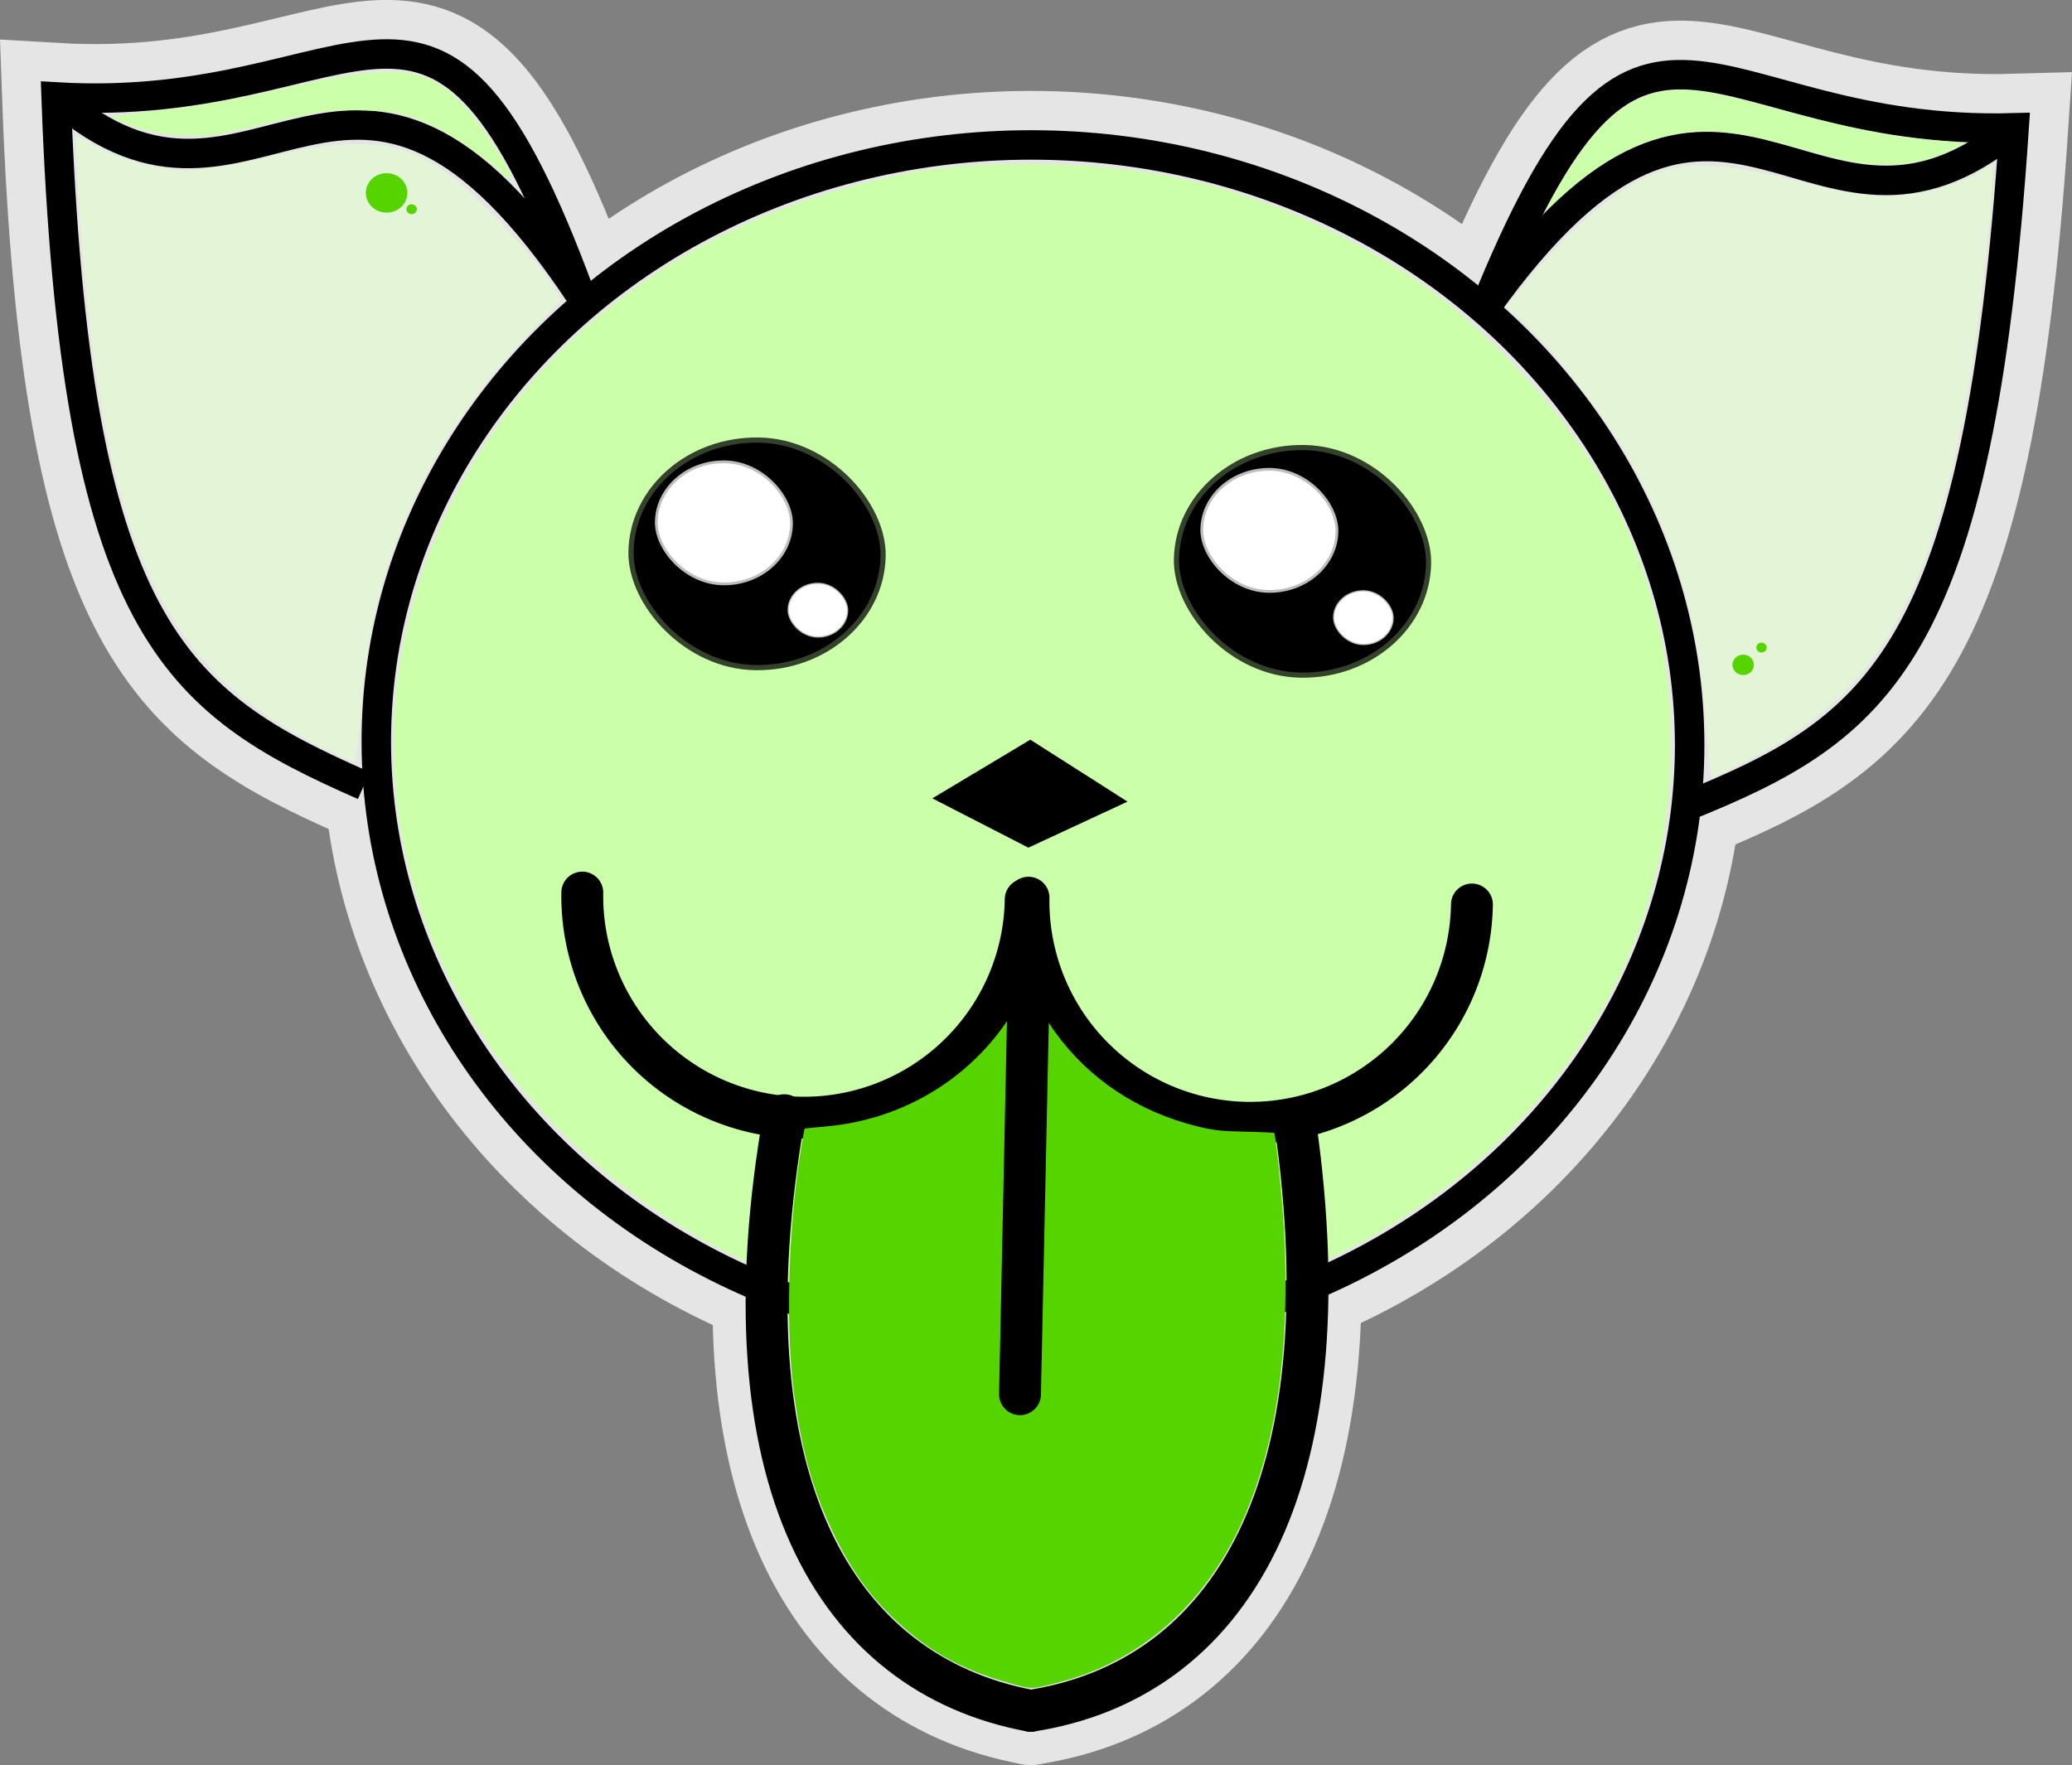 <?xml version="1.0" encoding="UTF-8" standalone="no"?>
<!-- Created with Inkscape (http://www.inkscape.org/) -->

<svg
   xmlns:dc="http://purl.org/dc/elements/1.1/"
   xmlns:cc="http://creativecommons.org/ns#"
   xmlns:rdf="http://www.w3.org/1999/02/22-rdf-syntax-ns#"
   xmlns:svg="http://www.w3.org/2000/svg"
   xmlns="http://www.w3.org/2000/svg"
   xmlns:sodipodi="http://sodipodi.sourceforge.net/DTD/sodipodi-0.dtd"
   xmlns:inkscape="http://www.inkscape.org/namespaces/inkscape"
   width="111.595mm"
   height="95.081mm"
   viewBox="0 0 111.595 95.081"
   version="1.1"
   id="svg1"
   inkscape:version="0.92.3 (2405546, 2018-03-11)"
   sodipodi:docname="superlechouille_tete_normal.svg">
  <rect x="0" y="0" width="111.595" height="95.081" fill="#808080" stroke="none"/>
  <sodipodi:namedview
     id="namedview1"
     pagecolor="#ffffff"
     bordercolor="#000000"
     borderopacity="0.25"
     inkscape:showpageshadow="2"
     inkscape:pageopacity="0.0"
     inkscape:pagecheckerboard="0"
     inkscape:deskcolor="#d1d1d1"
     inkscape:document-units="mm"
     inkscape:zoom="0.7071068"
     inkscape:cx="44.57333"
     inkscape:cy="112.25951"
     inkscape:window-width="1853"
     inkscape:window-height="1025"
     inkscape:window-x="67"
     inkscape:window-y="27"
     inkscape:window-maximized="1"
     inkscape:current-layer="g2183"
     showgrid="false"
     showguides="true"
     inkscape:guide-bbox="true" />
  <defs
     id="defs1" />
  <g
     inkscape:label="Calque 1"
     inkscape:groupmode="layer"
     id="layer1"
     transform="translate(240.958,-1.826)">
    <flowRoot
       xml:space="preserve"
       id="flowRoot853"
       style="font-style:normal;font-variant:normal;font-weight:normal;font-stretch:normal;font-size:40px;line-height:0.5;font-family:'1960s Hippie';-inkscape-font-specification:'1960s Hippie';letter-spacing:0px;word-spacing:0px"
       transform="matrix(0.265,0,0,0.265,-112.977,-29.104)"><flowRegion
         id="flowRegion855"><rect
           id="rect857"
           width="274.571"
           height="200.127"
           x="33.838"
           y="87.649" /></flowRegion><flowPara
         id="flowPara859" /></flowRoot>    <path
       style="fill:#e3f4d7;fill-opacity:1;stroke:none;stroke-width:4.102;stroke-linecap:round;stroke-linejoin:bevel;stroke-miterlimit:4;stroke-dasharray:none;stroke-dashoffset:0;stroke-opacity:1"
       d=""
       id="path1204"
       inkscape:connector-curvature="0"
       transform="matrix(0.265,0,0,0.265,-107.706,-25.086)" />
    <g
       id="g1942">
      <g
         transform="translate(-2.979,2.363)"
         id="g1857" />
      <g
         id="g2183">
        <g
           style="stroke:#e5e5e5;stroke-width:5.821;stroke-miterlimit:4;stroke-dasharray:none;stroke-opacity:1"
           transform="rotate(0.878,-498.232,-180.32)"
           id="g1739-5">
          <path
             inkscape:connector-curvature="0"
             id="path1186-8"
             d="m -145.788,34.963 c -0.485,-5.415 -1.971,-10.027 -4.585,-14.22 -1.37,-2.198 -4.509,-6.033 -5.701,-6.963 l -0.799,-0.624 1.669,-2.046 c 1.88,-2.305 4.063,-4.216 5.772,-5.053 1.865,-0.913 4.145,-0.902 7.995,0.039 1.782,0.436 3.915,0.793 4.739,0.793 1.686,0 3.866,-0.565 5.108,-1.324 l 0.831,-0.508 v 1.136 c 0,1.651 -0.719,8.632 -1.165,11.312 -1.82,10.935 -4.699,16.096 -10.882,19.505 -1.34,0.739 -2.491,1.343 -2.558,1.343 -0.067,0 -0.258,-1.525 -0.425,-3.389 z"
             style="fill:#e3f4d7;fill-opacity:1;stroke:#e5e5e5;stroke-width:5.821;stroke-linecap:round;stroke-linejoin:bevel;stroke-miterlimit:4;stroke-dasharray:none;stroke-dashoffset:0;stroke-opacity:1" />
          <path
             inkscape:connector-curvature="0"
             id="path1184-7"
             d="m -220.27,37.83 c -8.73,-4.13 -11.911,-10.825 -13.448,-28.298 -0.206,-2.349 -0.334,-4.312 -0.284,-4.362 0.05,-0.05 0.48,0.134 0.955,0.409 1.259,0.73 3.452,1.311 4.945,1.311 0.717,0 2.739,-0.357 4.494,-0.792 6.111,-1.518 8.292,-0.978 12.254,3.036 1.212,1.228 2.532,2.719 2.932,3.314 l 0.728,1.08 -1.728,1.861 c -5.421,5.84 -8.293,12.49 -8.729,20.215 -0.093,1.653 -0.239,3.006 -0.322,3.005 -0.084,-1.11e-4 -0.893,-0.35 -1.797,-0.778 z"
             style="fill:#e3f4d7;fill-opacity:1;stroke:#e5e5e5;stroke-width:5.821;stroke-linecap:round;stroke-linejoin:bevel;stroke-miterlimit:4;stroke-dasharray:none;stroke-dashoffset:0;stroke-opacity:1" />
          <path
             inkscape:connector-curvature="0"
             id="path1182-9"
             d="m -187.918,67.891 c -7.391,-1.197 -13.842,-4.415 -19.128,-9.542 -9.631,-9.341 -12.021,-22.484 -6.215,-34.193 3.888,-7.842 10.961,-13.747 19.874,-16.593 4.014,-1.282 6.836,-1.716 11.214,-1.727 6.129,-0.016 10.91,1.019 16.014,3.464 4.015,1.924 6.473,3.658 9.599,6.775 6.03,6.012 8.968,12.891 8.968,21 0,8.245 -3.316,15.713 -9.633,21.692 -4.625,4.378 -10.453,7.374 -17.274,8.881 -2.701,0.597 -10.38,0.736 -13.418,0.244 z"
             style="fill:#ccffaa;fill-opacity:1;stroke:#e5e5e5;stroke-width:5.821;stroke-linecap:round;stroke-linejoin:bevel;stroke-miterlimit:4;stroke-dasharray:none;stroke-dashoffset:0;stroke-opacity:1" />
          <ellipse
             ry="32.234"
             rx="35.368"
             cy="37.048"
             cx="-181.955"
             id="path1069-6"
             style="fill:none;fill-opacity:1;stroke:#e5e5e5;stroke-width:5.821;stroke-linecap:round;stroke-linejoin:bevel;stroke-miterlimit:4;stroke-dasharray:none;stroke-dashoffset:0;stroke-opacity:1" />
          <g
             style="stroke:#e5e5e5;stroke-width:5.821;stroke-miterlimit:4;stroke-dasharray:none;stroke-opacity:1"
             id="g1151-04">
            <path
               style="fill:none;stroke:#e5e5e5;stroke-width:5.821;stroke-linecap:butt;stroke-linejoin:miter;stroke-miterlimit:4;stroke-dasharray:none;stroke-opacity:1"
               d="m -217.955,39.874 c -10.276,-4.336 -15.677,-8.247 -17.139,-36.835 16.903,0.741 20.197,-11.03 28.394,10.232"
               id="path1145-1"
               inkscape:connector-curvature="0"
               sodipodi:nodetypes="ccc" />
            <path
               style="fill:none;stroke:#e5e5e5;stroke-width:5.821;stroke-linecap:butt;stroke-linejoin:miter;stroke-miterlimit:4;stroke-dasharray:none;stroke-opacity:1"
               d="M -206.7,13.271 C -219.536,-5.404 -224.088,12.429 -235.094,3.039"
               id="path1147-0"
               inkscape:connector-curvature="0"
               sodipodi:nodetypes="cc" />
          </g>
          <g
             style="stroke:#e5e5e5;stroke-width:5.821;stroke-miterlimit:4;stroke-dasharray:none;stroke-opacity:1"
             id="g1151-0-4"
             transform="matrix(-1,0,0,1,-364.719,0.047)">
            <path
               style="fill:none;stroke:#e5e5e5;stroke-width:5.821;stroke-linecap:butt;stroke-linejoin:miter;stroke-miterlimit:4;stroke-dasharray:none;stroke-opacity:1"
               d="m -217.955,39.874 c -10.276,-4.336 -15.677,-8.247 -17.139,-36.835 16.903,0.741 20.197,-11.03 28.394,10.232"
               id="path1145-0-8"
               inkscape:connector-curvature="0"
               sodipodi:nodetypes="ccc" />
            <path
               style="fill:none;stroke:#e5e5e5;stroke-width:5.821;stroke-linecap:butt;stroke-linejoin:miter;stroke-miterlimit:4;stroke-dasharray:none;stroke-opacity:1"
               d="M -206.7,13.271 C -219.536,-5.404 -224.088,12.429 -235.094,3.039"
               id="path1147-4-7"
               inkscape:connector-curvature="0"
               sodipodi:nodetypes="cc" />
          </g>
          <g
             style="stroke:#e5e5e5;stroke-width:5.821;stroke-miterlimit:4;stroke-dasharray:none;stroke-opacity:1"
             transform="translate(-2.942,2.046)"
             id="g1202-0">
            <path
               style="fill:#ccffaa;fill-opacity:1;stroke:#e5e5e5;stroke-width:5.821;stroke-linecap:round;stroke-linejoin:bevel;stroke-miterlimit:4;stroke-dasharray:none;stroke-dashoffset:0;stroke-opacity:1"
               id="path960-93-8"
               sodipodi:type="arc"
               sodipodi:cx="-191.21869"
               sodipodi:cy="43.41209"
               sodipodi:rx="11.94255"
               sodipodi:ry="11.94255"
               sodipodi:start="0"
               sodipodi:end="3.1415927"
               d="m -179.276,43.412 a 11.943,11.943 0 0 1 -5.971,10.343 11.943,11.943 0 0 1 -11.943,0 11.943,11.943 0 0 1 -5.971,-10.343"
               sodipodi:open="true" />
            <path
               style="fill:#ccffaa;fill-opacity:1;stroke:#e5e5e5;stroke-width:5.821;stroke-linecap:round;stroke-linejoin:bevel;stroke-miterlimit:4;stroke-dasharray:none;stroke-dashoffset:0;stroke-opacity:1"
               id="path960-9-3-6"
               sodipodi:type="arc"
               sodipodi:cx="-167.18414"
               sodipodi:cy="43.319527"
               sodipodi:rx="11.94255"
               sodipodi:ry="11.94255"
               sodipodi:start="0"
               sodipodi:end="3.1415927"
               d="m -155.242,43.32 a 11.943,11.943 0 0 1 -5.971,10.343 11.943,11.943 0 0 1 -11.943,0 11.943,11.943 0 0 1 -5.971,-10.343"
               sodipodi:open="true" />
            <path
               style="fill:#000000;stroke:#e5e5e5;stroke-width:5.821;stroke-linecap:butt;stroke-linejoin:miter;stroke-miterlimit:4;stroke-dasharray:none;stroke-opacity:1"
               d="m -183.844,38.023 4.684,-2.906 4.737,2.918 -4.75,2.297 z"
               id="path1135-2"
               inkscape:connector-curvature="0"
               sodipodi:nodetypes="ccccc" />
            <g
               style="stroke:#e5e5e5;stroke-width:5.821;stroke-miterlimit:4;stroke-dasharray:none;stroke-opacity:1"
               transform="translate(0.09,-0.633)"
               id="g1215-4">
              <path
                 inkscape:connector-curvature="0"
                 id="path1027-5-7"
                 d="m -179.5,86.297 c -2.757,-0.713 -4.637,-1.744 -6.586,-3.609 -1.327,-1.27 -2.326,-2.696 -3.277,-4.68 -0.963,-2.009 -1.532,-3.892 -1.98,-6.558 -0.619,-3.679 -0.581,-9.205 0.093,-13.856 0.08,-0.553 0.156,-1.013 0.168,-1.021 0.013,-0.009 0.531,-0.068 1.153,-0.133 4.461,-0.464 8.327,-3.08 10.344,-6.999 0.406,-0.789 0.426,-0.811 0.519,-0.566 0.166,0.438 0.875,1.604 1.402,2.308 1.868,2.496 4.527,4.202 7.691,4.938 0.904,0.21 1.311,0.25 2.634,0.256 0.861,0.004 1.566,0.029 1.566,0.056 3.8e-4,0.026 0.043,0.308 0.096,0.626 0.052,0.318 0.18,1.358 0.285,2.312 0.814,7.424 0.173,13.59 -1.896,18.223 -1.963,4.397 -5.337,7.412 -9.612,8.588 -1.521,0.418 -1.443,0.415 -2.601,0.115 z"
                 style="fill:#55d400;fill-opacity:1;stroke:#e5e5e5;stroke-width:5.821;stroke-linecap:round;stroke-linejoin:bevel;stroke-miterlimit:4;stroke-dasharray:none;stroke-dashoffset:0;stroke-opacity:1" />
              <path
                 sodipodi:nodetypes="cc"
                 inkscape:connector-curvature="0"
                 id="path977-1-8-9"
                 d="m -164.669,55.87 c 3.127,19.652 -3.147,30.069 -13.76,31.879"
                 style="fill:none;stroke:#e5e5e5;stroke-width:5.821;stroke-linecap:round;stroke-linejoin:miter;stroke-miterlimit:4;stroke-dasharray:none;stroke-opacity:1" />
              <path
                 sodipodi:nodetypes="cc"
                 inkscape:connector-curvature="0"
                 id="path977-1-9-0-3"
                 d="m -192.188,55.87 c -3.127,19.652 3.147,30.069 13.76,31.879"
                 style="fill:none;stroke:#e5e5e5;stroke-width:5.821;stroke-linecap:round;stroke-linejoin:miter;stroke-miterlimit:4;stroke-dasharray:none;stroke-opacity:1" />
            </g>
            <path
               style="fill:none;stroke:#e5e5e5;stroke-width:5.821;stroke-linecap:round;stroke-linejoin:miter;stroke-miterlimit:4;stroke-dasharray:none;stroke-opacity:1"
               d="m -179.039,46.775 -0.136,23.296"
               id="path1002-6-9"
               inkscape:connector-curvature="0" />
          </g>
          <path
             inkscape:connector-curvature="0"
             id="path1206-2"
             d="m -211.154,6.639 c -1.262,-1.079 -3.284,-2.306 -4.477,-2.716 -0.975,-0.335 -1.6,-0.418 -3.119,-0.416 -1.644,0.002 -2.31,0.108 -4.956,0.787 -2.787,0.715 -3.203,0.777 -4.703,0.7 -1.146,-0.058 -1.975,-0.213 -2.731,-0.511 l -1.085,-0.428 1.085,-0.147 c 3.946,-0.533 5.348,-0.792 8.621,-1.592 5.819,-1.422 7.471,-1.246 9.539,1.017 0.873,0.955 2.667,3.637 2.527,3.777 -0.038,0.038 -0.354,-0.174 -0.701,-0.471 z"
             style="fill:#ccffaa;fill-opacity:1;stroke:#e5e5e5;stroke-width:5.821;stroke-linecap:round;stroke-linejoin:bevel;stroke-miterlimit:4;stroke-dasharray:none;stroke-dashoffset:0;stroke-opacity:1" />
          <path
             inkscape:connector-curvature="0"
             id="path1210-8"
             d="m -154.712,7.804 c 2.6e-4,-0.029 0.197,-0.412 0.437,-0.852 1.952,-3.576 3.677,-5.226 5.81,-5.556 1.335,-0.207 2.528,-0.032 6.255,0.917 3.698,0.941 5.889,1.34 8.281,1.508 0.545,0.038 1.149,0.085 1.343,0.104 l 0.352,0.035 -0.416,0.214 c -1.958,1.008 -3.77,1.246 -6.081,0.798 -0.357,-0.069 -1.472,-0.341 -2.48,-0.604 -2.142,-0.56 -2.879,-0.708 -3.989,-0.803 -3.07,-0.264 -5.902,0.901 -8.793,3.617 -0.396,0.372 -0.719,0.652 -0.719,0.623 z"
             style="fill:#ccffaa;fill-opacity:1;stroke:#e5e5e5;stroke-width:5.821;stroke-linecap:round;stroke-linejoin:bevel;stroke-miterlimit:4;stroke-dasharray:none;stroke-dashoffset:0;stroke-opacity:1" />
          <rect
             rx="6.651"
             ry="5.991"
             y="21.032"
             x="-174.242"
             height="11.982"
             width="13.302"
             id="rect829-0-9-0-3-3-3"
             style="fill:#000000;fill-opacity:1;stroke:#e5e5e5;stroke-width:5.821;stroke-linejoin:bevel;stroke-miterlimit:4;stroke-dasharray:none;stroke-dashoffset:0;stroke-opacity:1" />
          <rect
             rx="3.566"
             ry="3.212"
             y="22.169"
             x="-172.967"
             height="6.425"
             width="7.133"
             id="rect829-0-9-3-62-2-5-0"
             style="fill:#ffffff;fill-opacity:1;stroke:#e5e5e5;stroke-width:5.821;stroke-linejoin:bevel;stroke-miterlimit:4;stroke-dasharray:none;stroke-dashoffset:0;stroke-opacity:1" />
          <rect
             rx="1.568"
             ry="1.413"
             y="28.593"
             x="-165.835"
             height="2.825"
             width="3.136"
             id="rect829-0-9-3-6-6-0-6-1"
             style="fill:#ffffff;fill-opacity:1;stroke:#e5e5e5;stroke-width:5.821;stroke-linejoin:bevel;stroke-miterlimit:4;stroke-dasharray:none;stroke-dashoffset:0;stroke-opacity:1" />
          <rect
             rx="6.651"
             ry="5.991"
             y="21.078"
             x="-203.622"
             height="11.982"
             width="13.302"
             id="rect829-0-9-0-3-3-4-7"
             style="fill:#000000;fill-opacity:1;stroke:#e5e5e5;stroke-width:5.821;stroke-linejoin:bevel;stroke-miterlimit:4;stroke-dasharray:none;stroke-dashoffset:0;stroke-opacity:1" />
          <rect
             rx="3.566"
             ry="3.212"
             y="22.215"
             x="-202.348"
             height="6.425"
             width="7.133"
             id="rect829-0-9-3-62-2-5-2-8"
             style="fill:#ffffff;fill-opacity:1;stroke:#e5e5e5;stroke-width:5.821;stroke-linejoin:bevel;stroke-miterlimit:4;stroke-dasharray:none;stroke-dashoffset:0;stroke-opacity:1" />
          <rect
             rx="1.568"
             ry="1.413"
             y="28.64"
             x="-195.216"
             height="2.825"
             width="3.136"
             id="rect829-0-9-3-6-6-0-6-9-9"
             style="fill:#ffffff;fill-opacity:1;stroke:#e5e5e5;stroke-width:5.821;stroke-linejoin:bevel;stroke-miterlimit:4;stroke-dasharray:none;stroke-dashoffset:0;stroke-opacity:1" />
        </g>
        <g
           style="stroke:#e5e5e5;stroke-width:5.821;stroke-miterlimit:4;stroke-dasharray:none;stroke-opacity:1"
           id="g1221-1"
           transform="rotate(0.878,39.282,-2378.514)">
          <g
             style="stroke:#e5e5e5;stroke-width:5.821;stroke-miterlimit:4;stroke-dasharray:none;stroke-opacity:1"
             id="g1843-5"
             transform="translate(-3.256,2.171)">
            <g
               style="stroke:#e5e5e5;stroke-width:4.867;stroke-miterlimit:4;stroke-dasharray:none;stroke-opacity:1"
               transform="matrix(1.196,0,0,1.196,20.625,-77.57)"
               id="g1345-4">
              <ellipse
                 style="fill:#55d400;fill-opacity:1;stroke:#e5e5e5;stroke-width:4.867;stroke-linecap:round;stroke-linejoin:bevel;stroke-miterlimit:4;stroke-dasharray:none;stroke-dashoffset:0;stroke-opacity:1"
                 id="path1238-1-4-8-9"
                 cx="-105.706"
                 cy="95.875"
                 rx="0.234"
                 ry="0.222" />
              <ellipse
                 style="fill:#55d400;fill-opacity:1;stroke:#e5e5e5;stroke-width:4.867;stroke-linecap:round;stroke-linejoin:bevel;stroke-miterlimit:4;stroke-dasharray:none;stroke-dashoffset:0;stroke-opacity:1"
                 id="path1238-1-4-9-7-2"
                 cx="-106.519"
                 cy="96.666"
                 rx="0.483"
                 ry="0.46" />
            </g>
            <g
               style="stroke:#e5e5e5;stroke-width:4.867;stroke-miterlimit:4;stroke-dasharray:none;stroke-opacity:1"
               transform="matrix(1.196,0,0,1.196,-52.431,-100.067)"
               id="g1345-0-5">
              <ellipse
                 style="fill:#55d400;fill-opacity:1;stroke:#e5e5e5;stroke-width:4.867;stroke-linecap:round;stroke-linejoin:bevel;stroke-miterlimit:4;stroke-dasharray:none;stroke-dashoffset:0;stroke-opacity:1"
                 id="path1238-1-5-4-7"
                 cx="-106.844"
                 cy="95.157"
                 rx="0.934"
                 ry="0.889" />
              <ellipse
                 style="fill:#55d400;fill-opacity:1;stroke:#e5e5e5;stroke-width:4.867;stroke-linecap:round;stroke-linejoin:bevel;stroke-miterlimit:4;stroke-dasharray:none;stroke-dashoffset:0;stroke-opacity:1"
                 id="path1238-1-4-8-8-4"
                 cx="-105.706"
                 cy="95.875"
                 rx="0.234"
                 ry="0.222" />
            </g>
          </g>
        </g>
        <g
           transform="rotate(0.878,-498.232,-180.32)"
           id="g1739">
          <path
             inkscape:connector-curvature="0"
             id="path1186"
             d="m -145.788,34.963 c -0.485,-5.415 -1.971,-10.027 -4.585,-14.22 -1.37,-2.198 -4.509,-6.033 -5.701,-6.963 l -0.799,-0.624 1.669,-2.046 c 1.88,-2.305 4.063,-4.216 5.772,-5.053 1.865,-0.913 4.145,-0.902 7.995,0.039 1.782,0.436 3.915,0.793 4.739,0.793 1.686,0 3.866,-0.565 5.108,-1.324 l 0.831,-0.508 v 1.136 c 0,1.651 -0.719,8.632 -1.165,11.312 -1.82,10.935 -4.699,16.096 -10.882,19.505 -1.34,0.739 -2.491,1.343 -2.558,1.343 -0.067,0 -0.258,-1.525 -0.425,-3.389 z"
             style="fill:#e3f4d7;fill-opacity:1;stroke:none;stroke-width:1.535;stroke-linecap:round;stroke-linejoin:bevel;stroke-miterlimit:4;stroke-dasharray:none;stroke-dashoffset:0;stroke-opacity:1" />
          <path
             inkscape:connector-curvature="0"
             id="path1184"
             d="m -220.27,37.83 c -8.73,-4.13 -11.911,-10.825 -13.448,-28.298 -0.206,-2.349 -0.334,-4.312 -0.284,-4.362 0.05,-0.05 0.48,0.134 0.955,0.409 1.259,0.73 3.452,1.311 4.945,1.311 0.717,0 2.739,-0.357 4.494,-0.792 6.111,-1.518 8.292,-0.978 12.254,3.036 1.212,1.228 2.532,2.719 2.932,3.314 l 0.728,1.08 -1.728,1.861 c -5.421,5.84 -8.293,12.49 -8.729,20.215 -0.093,1.653 -0.239,3.006 -0.322,3.005 -0.084,-1.11e-4 -0.893,-0.35 -1.797,-0.778 z"
             style="fill:#e3f4d7;fill-opacity:1;stroke:none;stroke-width:1.535;stroke-linecap:round;stroke-linejoin:bevel;stroke-miterlimit:4;stroke-dasharray:none;stroke-dashoffset:0;stroke-opacity:1" />
          <path
             inkscape:connector-curvature="0"
             id="path1182"
             d="m -187.918,67.891 c -7.391,-1.197 -13.842,-4.415 -19.128,-9.542 -9.631,-9.341 -12.021,-22.484 -6.215,-34.193 3.888,-7.842 10.961,-13.747 19.874,-16.593 4.014,-1.282 6.836,-1.716 11.214,-1.727 6.129,-0.016 10.91,1.019 16.014,3.464 4.015,1.924 6.473,3.658 9.599,6.775 6.03,6.012 8.968,12.891 8.968,21 0,8.245 -3.316,15.713 -9.633,21.692 -4.625,4.378 -10.453,7.374 -17.274,8.881 -2.701,0.597 -10.38,0.736 -13.418,0.244 z"
             style="fill:#ccffaa;fill-opacity:1;stroke:none;stroke-width:1.535;stroke-linecap:round;stroke-linejoin:bevel;stroke-miterlimit:4;stroke-dasharray:none;stroke-dashoffset:0;stroke-opacity:1" />
          <ellipse
             ry="32.234"
             rx="35.368"
             cy="37.048"
             cx="-181.955"
             id="path1069"
             style="fill:none;fill-opacity:1;stroke:#000000;stroke-width:1.587;stroke-linecap:round;stroke-linejoin:bevel;stroke-miterlimit:4;stroke-dasharray:none;stroke-dashoffset:0;stroke-opacity:1" />
          <g
             id="g1151">
            <path
               style="fill:none;stroke:#000000;stroke-width:1.587;stroke-linecap:butt;stroke-linejoin:miter;stroke-miterlimit:4;stroke-dasharray:none;stroke-opacity:1"
               d="m -217.955,39.874 c -10.276,-4.336 -15.677,-8.247 -17.139,-36.835 16.903,0.741 20.197,-11.03 28.394,10.232"
               id="path1145"
               inkscape:connector-curvature="0"
               sodipodi:nodetypes="ccc" />
            <path
               style="fill:none;stroke:#000000;stroke-width:1.587;stroke-linecap:butt;stroke-linejoin:miter;stroke-miterlimit:4;stroke-dasharray:none;stroke-opacity:1"
               d="M -206.7,13.271 C -219.536,-5.404 -224.088,12.429 -235.094,3.039"
               id="path1147"
               inkscape:connector-curvature="0"
               sodipodi:nodetypes="cc" />
          </g>
          <g
             id="g1151-0"
             transform="matrix(-1,0,0,1,-364.719,0.047)">
            <path
               style="fill:none;stroke:#000000;stroke-width:1.587;stroke-linecap:butt;stroke-linejoin:miter;stroke-miterlimit:4;stroke-dasharray:none;stroke-opacity:1"
               d="m -217.955,39.874 c -10.276,-4.336 -15.677,-8.247 -17.139,-36.835 16.903,0.741 20.197,-11.03 28.394,10.232"
               id="path1145-0"
               inkscape:connector-curvature="0"
               sodipodi:nodetypes="ccc" />
            <path
               style="fill:none;stroke:#000000;stroke-width:1.587;stroke-linecap:butt;stroke-linejoin:miter;stroke-miterlimit:4;stroke-dasharray:none;stroke-opacity:1"
               d="M -206.7,13.271 C -219.536,-5.404 -224.088,12.429 -235.094,3.039"
               id="path1147-4"
               inkscape:connector-curvature="0"
               sodipodi:nodetypes="cc" />
          </g>
          <g
             transform="translate(-2.942,2.046)"
             id="g1202">
            <path
               style="fill:#ccffaa;fill-opacity:1;stroke:#000000;stroke-width:2.255;stroke-linecap:round;stroke-linejoin:bevel;stroke-miterlimit:4;stroke-dasharray:none;stroke-dashoffset:0;stroke-opacity:1"
               id="path960-93"
               sodipodi:type="arc"
               sodipodi:cx="-191.21869"
               sodipodi:cy="43.41209"
               sodipodi:rx="11.94255"
               sodipodi:ry="11.94255"
               sodipodi:start="0"
               sodipodi:end="3.1415927"
               d="m -179.276,43.412 a 11.943,11.943 0 0 1 -5.971,10.343 11.943,11.943 0 0 1 -11.943,0 11.943,11.943 0 0 1 -5.971,-10.343"
               sodipodi:open="true" />
            <path
               style="fill:#ccffaa;fill-opacity:1;stroke:#000000;stroke-width:2.255;stroke-linecap:round;stroke-linejoin:bevel;stroke-miterlimit:4;stroke-dasharray:none;stroke-dashoffset:0;stroke-opacity:1"
               id="path960-9-3"
               sodipodi:type="arc"
               sodipodi:cx="-167.18414"
               sodipodi:cy="43.319527"
               sodipodi:rx="11.94255"
               sodipodi:ry="11.94255"
               sodipodi:start="0"
               sodipodi:end="3.1415927"
               d="m -155.242,43.32 a 11.943,11.943 0 0 1 -5.971,10.343 11.943,11.943 0 0 1 -11.943,0 11.943,11.943 0 0 1 -5.971,-10.343"
               sodipodi:open="true" />
            <path
               style="fill:#000000;stroke:#000000;stroke-width:0.528;stroke-linecap:butt;stroke-linejoin:miter;stroke-miterlimit:4;stroke-dasharray:none;stroke-opacity:1"
               d="m -183.844,38.023 4.684,-2.906 4.737,2.918 -4.75,2.297 z"
               id="path1135"
               inkscape:connector-curvature="0"
               sodipodi:nodetypes="ccccc" />
            <g
               transform="translate(0.09,-0.633)"
               id="g1215">
              <path
                 inkscape:connector-curvature="0"
                 id="path1027-5"
                 d="m -179.5,86.297 c -2.757,-0.713 -4.637,-1.744 -6.586,-3.609 -1.327,-1.27 -2.326,-2.696 -3.277,-4.68 -0.963,-2.009 -1.532,-3.892 -1.98,-6.558 -0.619,-3.679 -0.581,-9.205 0.093,-13.856 0.08,-0.553 0.156,-1.013 0.168,-1.021 0.013,-0.009 0.531,-0.068 1.153,-0.133 4.461,-0.464 8.327,-3.08 10.344,-6.999 0.406,-0.789 0.426,-0.811 0.519,-0.566 0.166,0.438 0.875,1.604 1.402,2.308 1.868,2.496 4.527,4.202 7.691,4.938 0.904,0.21 1.311,0.25 2.634,0.256 0.861,0.004 1.566,0.029 1.566,0.056 3.8e-4,0.026 0.043,0.308 0.096,0.626 0.052,0.318 0.18,1.358 0.285,2.312 0.814,7.424 0.173,13.59 -1.896,18.223 -1.963,4.397 -5.337,7.412 -9.612,8.588 -1.521,0.418 -1.443,0.415 -2.601,0.115 z"
                 style="fill:#55d400;fill-opacity:1;stroke:none;stroke-width:0.385;stroke-linecap:round;stroke-linejoin:bevel;stroke-miterlimit:4;stroke-dasharray:none;stroke-dashoffset:0;stroke-opacity:1" />
              <path
                 sodipodi:nodetypes="cc"
                 inkscape:connector-curvature="0"
                 id="path977-1-8"
                 d="m -164.669,55.87 c 3.127,19.652 -3.147,30.069 -13.76,31.879"
                 style="fill:none;stroke:#000000;stroke-width:2.255;stroke-linecap:round;stroke-linejoin:miter;stroke-miterlimit:4;stroke-dasharray:none;stroke-opacity:1" />
              <path
                 sodipodi:nodetypes="cc"
                 inkscape:connector-curvature="0"
                 id="path977-1-9-0"
                 d="m -192.188,55.87 c -3.127,19.652 3.147,30.069 13.76,31.879"
                 style="fill:none;stroke:#000000;stroke-width:2.255;stroke-linecap:round;stroke-linejoin:miter;stroke-miterlimit:4;stroke-dasharray:none;stroke-opacity:1" />
            </g>
            <path
               style="fill:none;stroke:#000000;stroke-width:2.255;stroke-linecap:round;stroke-linejoin:miter;stroke-miterlimit:4;stroke-dasharray:none;stroke-opacity:1"
               d="m -179.039,46.775 -0.136,23.296"
               id="path1002-6"
               inkscape:connector-curvature="0" />
          </g>
          <path
             inkscape:connector-curvature="0"
             id="path1206"
             d="m -211.154,6.639 c -1.262,-1.079 -3.284,-2.306 -4.477,-2.716 -0.975,-0.335 -1.6,-0.418 -3.119,-0.416 -1.644,0.002 -2.31,0.108 -4.956,0.787 -2.787,0.715 -3.203,0.777 -4.703,0.7 -1.146,-0.058 -1.975,-0.213 -2.731,-0.511 l -1.085,-0.428 1.085,-0.147 c 3.946,-0.533 5.348,-0.792 8.621,-1.592 5.819,-1.422 7.471,-1.246 9.539,1.017 0.873,0.955 2.667,3.637 2.527,3.777 -0.038,0.038 -0.354,-0.174 -0.701,-0.471 z"
             style="fill:#ccffaa;fill-opacity:1;stroke:none;stroke-width:1.085;stroke-linecap:round;stroke-linejoin:bevel;stroke-miterlimit:4;stroke-dasharray:none;stroke-dashoffset:0;stroke-opacity:1" />
          <path
             inkscape:connector-curvature="0"
             id="path1210"
             d="m -154.712,7.804 c 2.6e-4,-0.029 0.197,-0.412 0.437,-0.852 1.952,-3.576 3.677,-5.226 5.81,-5.556 1.335,-0.207 2.528,-0.032 6.255,0.917 3.698,0.941 5.889,1.34 8.281,1.508 0.545,0.038 1.149,0.085 1.343,0.104 l 0.352,0.035 -0.416,0.214 c -1.958,1.008 -3.77,1.246 -6.081,0.798 -0.357,-0.069 -1.472,-0.341 -2.48,-0.604 -2.142,-0.56 -2.879,-0.708 -3.989,-0.803 -3.07,-0.264 -5.902,0.901 -8.793,3.617 -0.396,0.372 -0.719,0.652 -0.719,0.623 z"
             style="fill:#ccffaa;fill-opacity:1;stroke:none;stroke-width:0.384;stroke-linecap:round;stroke-linejoin:bevel;stroke-miterlimit:4;stroke-dasharray:none;stroke-dashoffset:0;stroke-opacity:1" />
          <rect
             rx="6.651"
             ry="5.991"
             y="21.032"
             x="-174.242"
             height="11.982"
             width="13.302"
             id="rect829-0-9-0-3-3"
             style="fill:#000000;fill-opacity:1;stroke:#000000;stroke-width:0.556;stroke-linejoin:bevel;stroke-miterlimit:10;stroke-dasharray:none;stroke-dashoffset:0;stroke-opacity:0.744" />
          <rect
             rx="3.566"
             ry="3.212"
             y="22.169"
             x="-172.967"
             height="6.425"
             width="7.133"
             id="rect829-0-9-3-62-2-5"
             style="fill:#ffffff;fill-opacity:1;stroke:#ffffff;stroke-width:0.298;stroke-linejoin:bevel;stroke-miterlimit:10;stroke-dasharray:none;stroke-dashoffset:0;stroke-opacity:0.744" />
          <rect
             rx="1.568"
             ry="1.413"
             y="28.593"
             x="-165.835"
             height="2.825"
             width="3.136"
             id="rect829-0-9-3-6-6-0-6"
             style="fill:#ffffff;fill-opacity:1;stroke:#ffffff;stroke-width:0.131;stroke-linejoin:bevel;stroke-miterlimit:10;stroke-dasharray:none;stroke-dashoffset:0;stroke-opacity:0.744" />
          <rect
             rx="6.651"
             ry="5.991"
             y="21.078"
             x="-203.622"
             height="11.982"
             width="13.302"
             id="rect829-0-9-0-3-3-4"
             style="fill:#000000;fill-opacity:1;stroke:#000000;stroke-width:0.556;stroke-linejoin:bevel;stroke-miterlimit:10;stroke-dasharray:none;stroke-dashoffset:0;stroke-opacity:0.744" />
          <rect
             rx="3.566"
             ry="3.212"
             y="22.215"
             x="-202.348"
             height="6.425"
             width="7.133"
             id="rect829-0-9-3-62-2-5-2"
             style="fill:#ffffff;fill-opacity:1;stroke:#ffffff;stroke-width:0.298;stroke-linejoin:bevel;stroke-miterlimit:10;stroke-dasharray:none;stroke-dashoffset:0;stroke-opacity:0.744" />
          <rect
             rx="1.568"
             ry="1.413"
             y="28.64"
             x="-195.216"
             height="2.825"
             width="3.136"
             id="rect829-0-9-3-6-6-0-6-9"
             style="fill:#ffffff;fill-opacity:1;stroke:#ffffff;stroke-width:0.131;stroke-linejoin:bevel;stroke-miterlimit:10;stroke-dasharray:none;stroke-dashoffset:0;stroke-opacity:0.744" />
        </g>
        <g
           id="g1221"
           transform="rotate(0.878,39.282,-2378.513)">
          <g
             id="g1843"
             transform="translate(-3.256,2.171)">
            <g
               transform="matrix(1.196,0,0,1.196,20.625,-77.57)"
               id="g1345">
              <ellipse
                 style="fill:#55d400;fill-opacity:1;stroke:none;stroke-width:0.139;stroke-linecap:round;stroke-linejoin:bevel;stroke-miterlimit:4;stroke-dasharray:none;stroke-dashoffset:0;stroke-opacity:1"
                 id="path1238-1-4-8"
                 cx="-105.706"
                 cy="95.875"
                 rx="0.234"
                 ry="0.222" />
              <ellipse
                 style="fill:#55d400;fill-opacity:1;stroke:none;stroke-width:0.288;stroke-linecap:round;stroke-linejoin:bevel;stroke-miterlimit:4;stroke-dasharray:none;stroke-dashoffset:0;stroke-opacity:1"
                 id="path1238-1-4-9-7"
                 cx="-106.519"
                 cy="96.666"
                 rx="0.483"
                 ry="0.46" />
            </g>
            <g
               transform="matrix(1.196,0,0,1.196,-52.431,-100.067)"
               id="g1345-0">
              <ellipse
                 style="fill:#55d400;fill-opacity:1;stroke:none;stroke-width:0.557;stroke-linecap:round;stroke-linejoin:bevel;stroke-miterlimit:4;stroke-dasharray:none;stroke-dashoffset:0;stroke-opacity:1"
                 id="path1238-1-5-4"
                 cx="-106.844"
                 cy="95.157"
                 rx="0.934"
                 ry="0.889" />
              <ellipse
                 style="fill:#55d400;fill-opacity:1;stroke:none;stroke-width:0.139;stroke-linecap:round;stroke-linejoin:bevel;stroke-miterlimit:4;stroke-dasharray:none;stroke-dashoffset:0;stroke-opacity:1"
                 id="path1238-1-4-8-8"
                 cx="-105.706"
                 cy="95.875"
                 rx="0.234"
                 ry="0.222" />
            </g>
          </g>
        </g>
      </g>
    </g>
  </g>
</svg>
